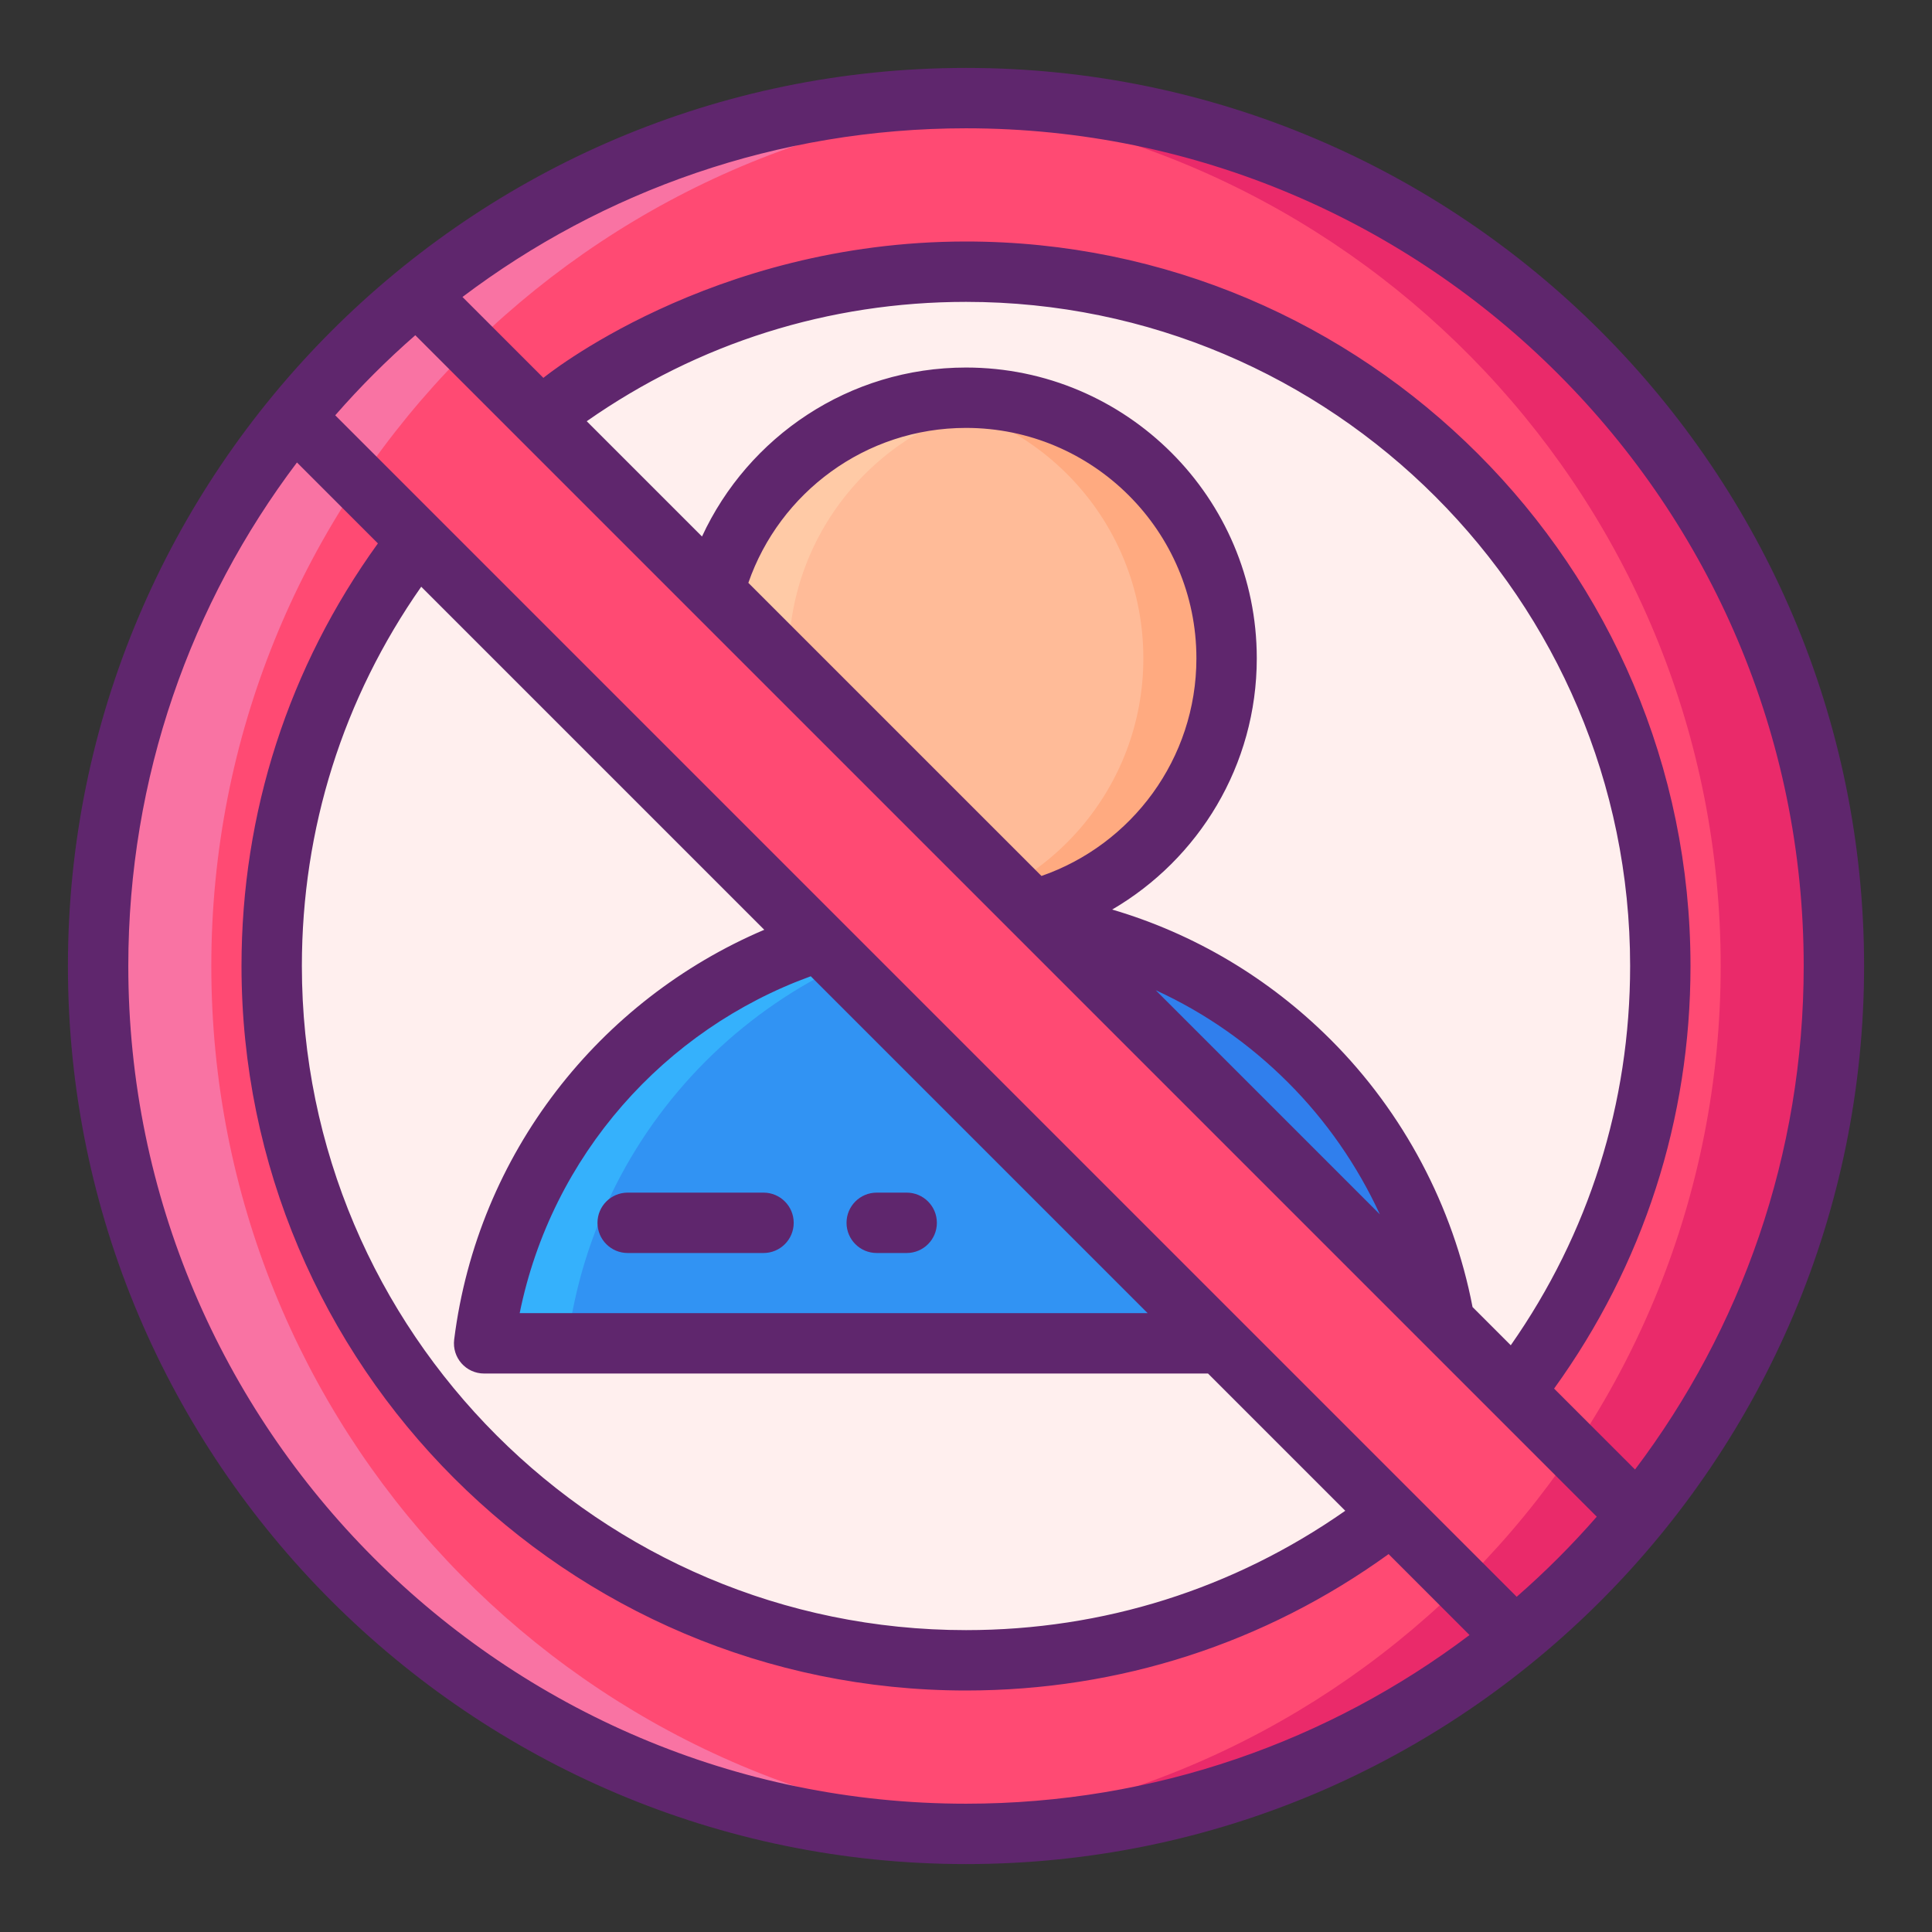 <svg id="Icon_Set" enable-background="new 0 0 256 256" height="512" viewBox="0 0 256 256" width="512"
     xmlns="http://www.w3.org/2000/svg">
    <rect x="0" y="0" width="256" height="256" fill="#333333" stroke="none"/>
    <g>
        <g>
            <circle cx="128" cy="128" fill="#ffefee" r="92"/>
            <g>
                <circle cx="127.999" cy="87.228" fill="#ffbb98" r="34.532"/>
                <path d="m191.846 177.998h-127.695c3.972-31.713 31.051-56.245 63.847-56.245 17.772 0 33.859 7.201 45.514 18.855 9.849 9.849 16.508 22.868 18.334 37.39z"
                      fill="#3193f3"/>
                <path d="m133.517 121.316c-1.795.294-3.641.441-5.516.441-19.071 0-34.531-15.46-34.531-34.531s15.46-34.531 34.531-34.531c1.876 0 3.722.147 5.516.441-16.453 2.64-29.015 16.894-29.015 34.09s12.562 31.449 29.015 34.09z"
                      fill="#ffcaa6"/>
                <path d="m133.517 122c-30.273 2.56-54.588 26.081-58.332 56h-11.033c3.972-31.714 31.053-56.243 63.848-56.243 1.861 0 3.7.081 5.517.243z"
                      fill="#35b1fc"/>
                <path d="m162.532 87.225c0 19.071-15.46 34.531-34.531 34.531-1.876 0-3.722-.147-5.516-.441 16.453-2.64 29.015-16.894 29.015-34.09s-12.562-31.45-29.015-34.09c1.795-.294 3.641-.441 5.516-.441 19.071 0 34.531 15.46 34.531 34.531z"
                      fill="#ffaa80"/>
                <path d="m191.849 178h-11.032c-1.831-14.526-8.488-27.544-18.336-37.392-10.437-10.429-24.426-17.299-39.996-18.608 1.817-.162 3.655-.243 5.516-.243 17.77 0 33.855 7.2 45.512 18.851 9.848 9.848 16.504 22.866 18.336 37.392z"
                      fill="#307fed"/>
            </g>
            <path d="m128 13c-63.437 0-115 51.438-115 115 0 63.51 51.49 115 115 115 63.496 0 115-51.485 115-115 0-63.51-51.49-115-115-115zm0 207c-76.526 0-119.329-88.364-72.649-148.379l129.029 129.029c-15.585 12.121-35.153 19.35-56.38 19.35zm72.649-35.621-129.028-129.028c15.584-12.122 35.152-19.351 56.379-19.351 76.526 0 119.329 88.364 72.649 148.379z"
                  fill="#ff4a73"/>
            <path d="m28 128c0-61.04 47.55-110.9 107.51-114.75-2.48-.17-4.99-.25-7.51-.25-63.44 0-115 51.44-115 115 0 63.51 51.49 115 115 115 2.52 0 5.02-.08 7.5-.25-60.01-3.85-107.5-53.76-107.5-114.75z"
                  fill="#f973a3"/>
            <path d="m128 13c-2.52 0-5.02.08-7.49.25 60.01 3.86 107.49 53.76 107.49 114.75s-47.49 110.9-107.5 114.75c2.48.17 4.98.25 7.5.25 63.5 0 115-51.49 115-115s-51.49-115-115-115z"
                  fill="#ea2a6a"/>
        </g>
        <g fill="#5f266d">
            <path d="m79.17 162.03c0 2.21 1.79 4 4 4h18c2.21 0 4-1.79 4-4s-1.79-4-4-4h-18c-2.21 0-4 1.79-4 4z"/>
            <path d="m116.17 166.03h3.97c2.21 0 4-1.79 4-4s-1.79-4-4-4h-3.97c-2.21 0-4 1.79-4 4s1.79 4 4 4z"/>
            <path d="m128 9c-65.765 0-119 53.512-119 119 0 65.62 53.38 119 119 119 66.032 0 119-53.754 119-119 0-65.62-53.38-119-119-119zm0 8c61.21 0 111 49.79 111 111 0 25.02-8.32 48.14-22.35 66.72-1.343-1.343-9.382-9.382-10.724-10.724 11.832-16.39 18.074-35.672 18.074-55.996 0-52.935-43.065-96-96-96-33.929 0-56 18.07-56 18.07l-10.72-10.72c18.58-14.03 41.7-22.35 66.72-22.35zm-28.84 60.23c4.14-11.94 15.5-20.53 28.84-20.53 16.83 0 30.53 13.69 30.53 30.53 0 13.33-8.59 24.7-20.53 28.84zm95.96 95.96c-2.56-13.32-9.14-25.77-18.78-35.41-8.21-8.21-18.14-14.07-28.97-17.26 11.45-6.68 19.16-19.1 19.16-33.29 0-21.25-17.28-38.53-38.53-38.53-15.49 0-28.87 9.18-34.98 22.39l-15.275-15.275c14.79-10.354 32.065-15.815 50.255-15.815 48.523 0 88 39.477 88 88 0 18.19-5.461 35.465-15.815 50.255zm-12.28-12.28-29.7-29.7c6.45 2.95 12.38 7.07 17.54 12.23 5.07 5.07 9.18 11.01 12.16 17.47zm-165.84-32.91c0-25.02 8.32-48.14 22.35-66.72l10.724 10.724c-11.832 16.391-18.074 35.672-18.074 55.996 0 52.935 43.065 96 96 96 20.325 0 39.606-6.242 55.996-18.074l10.724 10.724c-18.58 14.03-41.7 22.35-66.72 22.35-61.21 0-111-49.79-111-111zm135.07 46h-83.21c4.23-20.88 19.18-37.6 38.57-44.64zm-50.8-50.8c-21.8 9.28-37.99 29.59-41.09 54.3-.295 2.4 1.562 4.5 3.97 4.5h95.92l18.185 18.185c-14.79 10.354-32.065 15.815-50.255 15.815-48.523 0-88-39.477-88-88 0-18.19 5.461-35.465 15.815-50.255zm99.7 88.38c-4.151-4.152-153.142-153.142-156.55-156.55 3.29-3.77 6.84-7.32 10.61-10.61l156.55 156.55c-3.29 3.77-6.84 7.32-10.61 10.61z"/>
        </g>
    </g>
</svg>